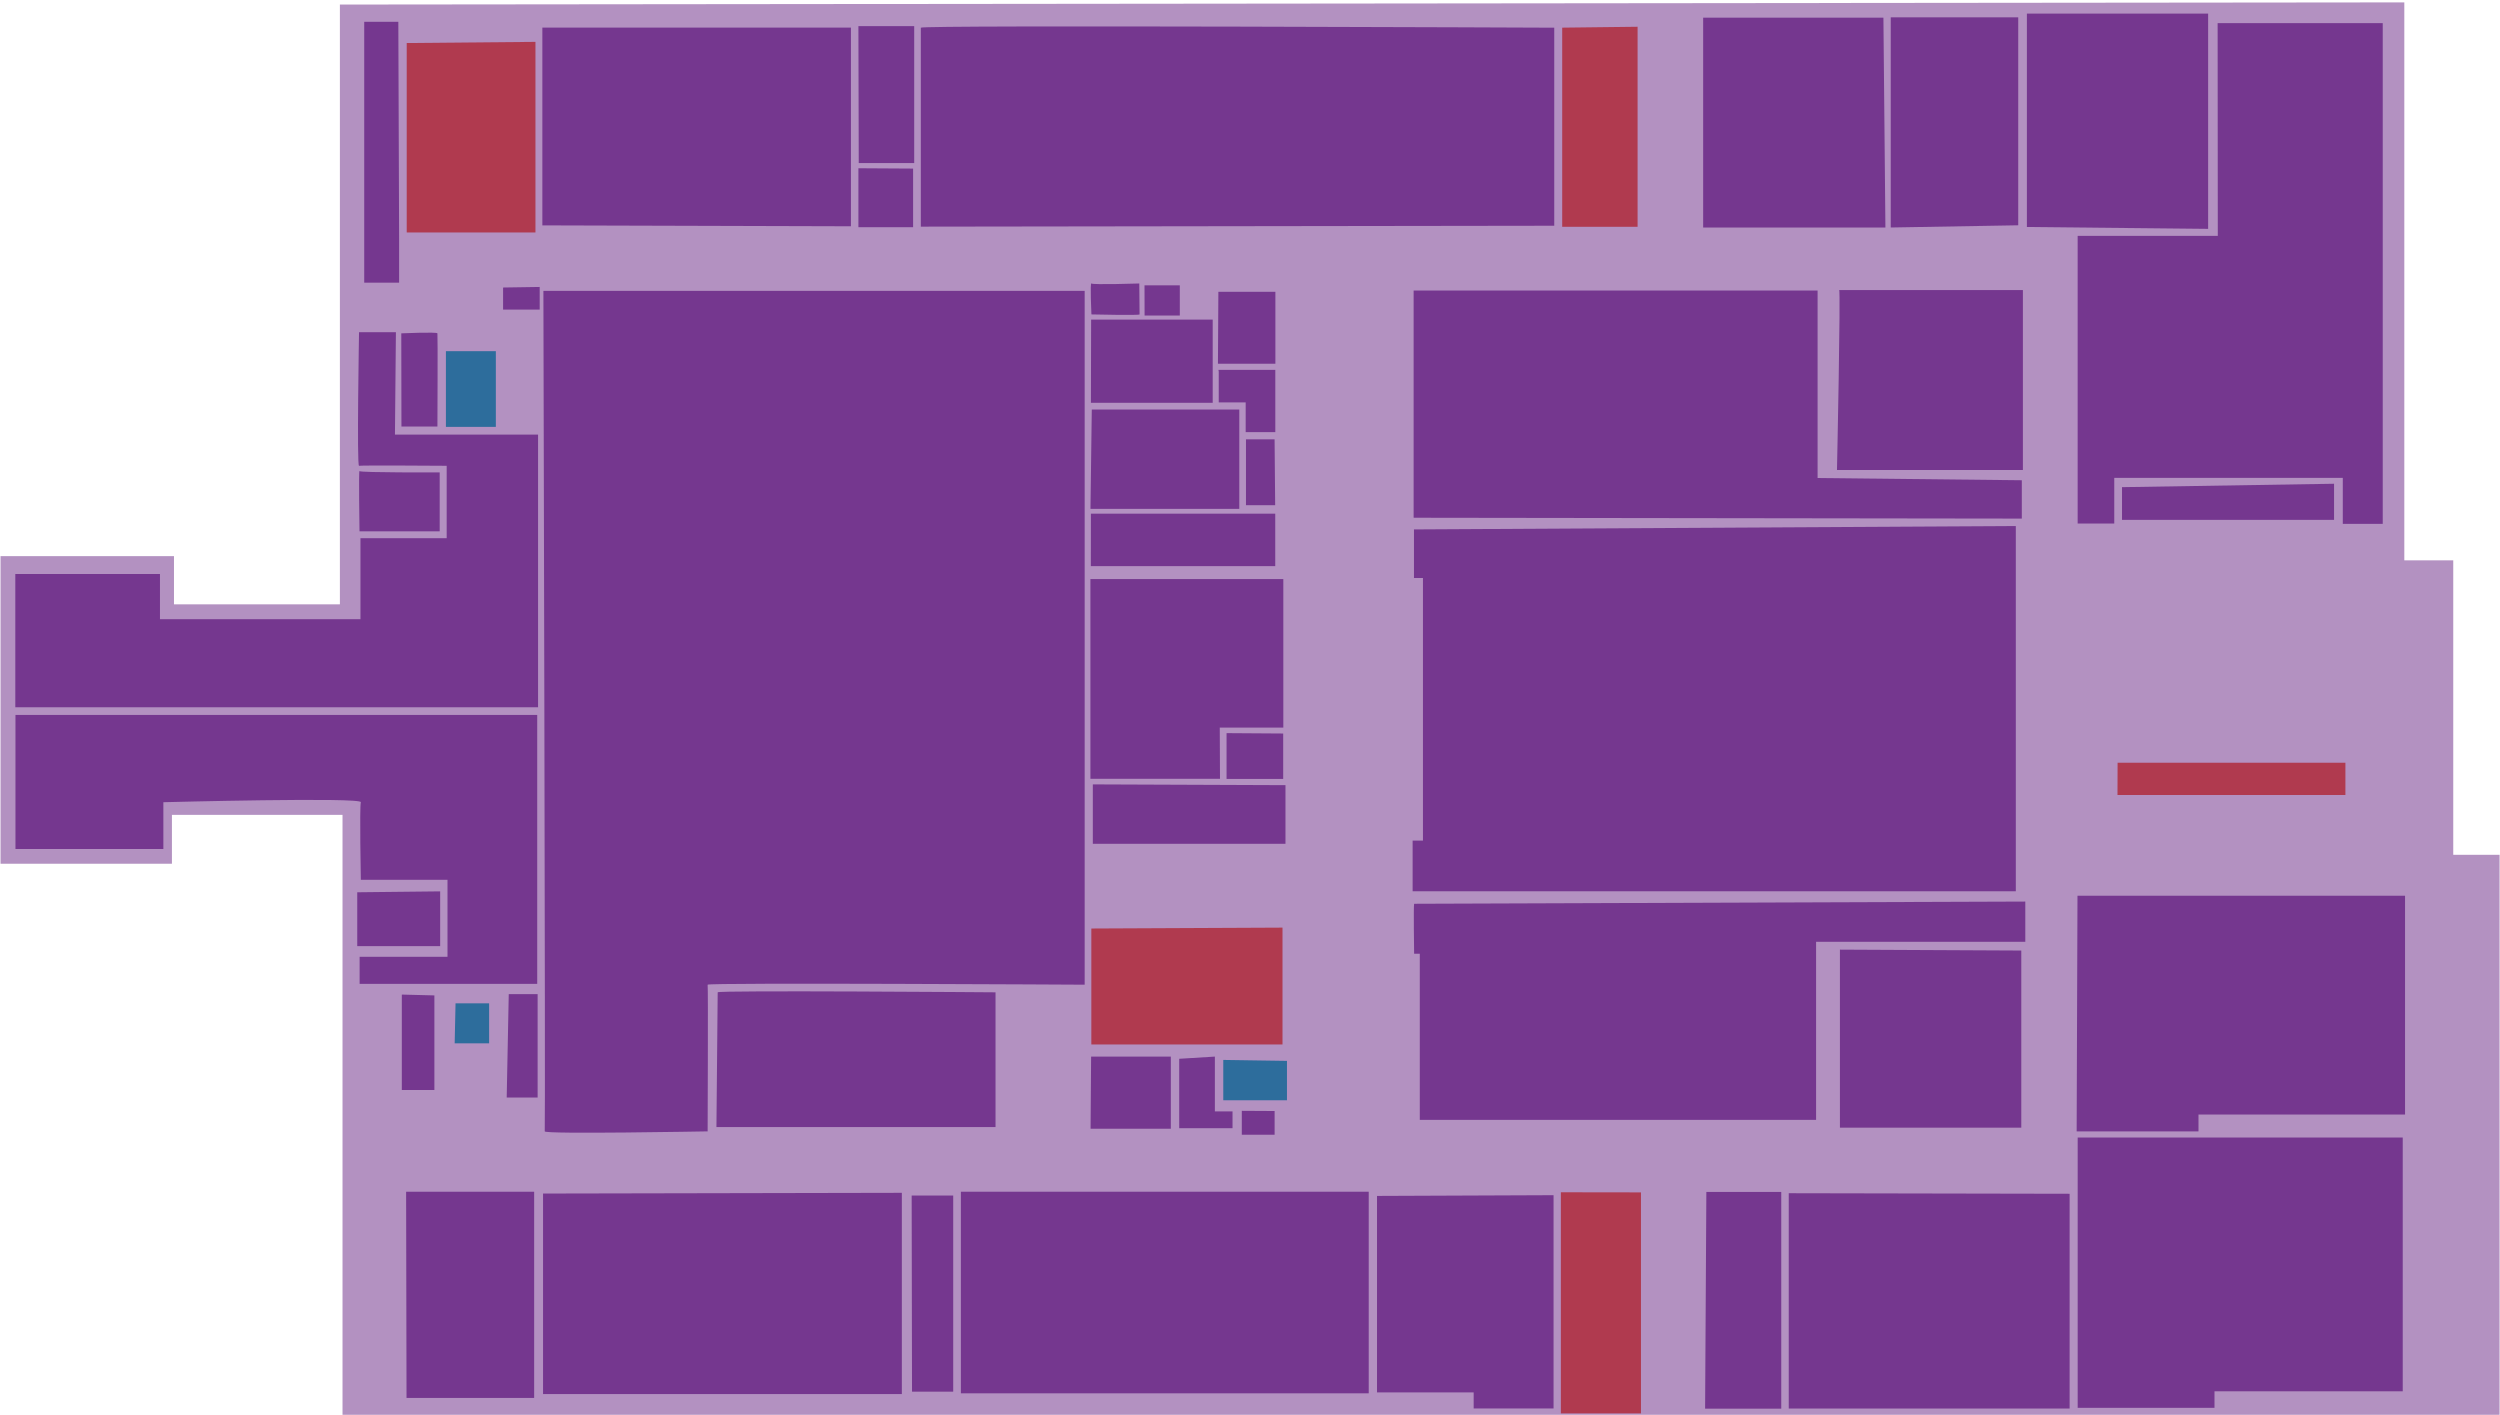 <svg width="885" height="501" viewBox="0 0 885 501" fill="none" xmlns="http://www.w3.org/2000/svg">
<g id="BusinessSchoolLevel2">
<g id="level 2">
<path id="Vector" opacity="0.55" d="M120.318 1.611V213.931H61.59V196.866H0.186V305.759H60.862V288.472H121.25V500.845H884.851V302.598H868.453V198.365H851.13V0.845L120.318 1.611Z" fill="#75378F"/>
</g>
<g id="201">
<path id="Vector_2" d="M143.765 421.877H189.088V494.87H143.91L143.765 421.877Z" fill="#75378F"/>
</g>
<g id="202">
<path id="Vector_3" d="M153.772 352.375V385.864H142.242V352.078L153.772 352.375Z" fill="#75378F"/>
</g>
<g id="203">
<path id="Vector_4" d="M180.096 351.929H190.321V388.537H179.371L180.096 351.929Z" fill="#75378F"/>
</g>
<g id="201c">
<path id="Vector_5" d="M127.303 338.712H158.413V311.46H127.738C127.738 311.46 127.244 285.83 127.738 283.986C128.233 282.142 57.831 283.986 57.831 283.986V300.545H5.474V253.096H190.176V348.291H127.303V338.712Z" fill="#75378F"/>
</g>
<g id="201d">
<path id="Vector_6" d="M155.82 315.542V334.935H126.465V315.866L155.82 315.542Z" fill="#75378F"/>
</g>
<g id="204">
<path id="Vector_7" d="M319.255 422.257V493.492H192.24V422.516L319.255 422.257Z" fill="#75378F"/>
</g>
<g id="205">
<path id="Vector_8" d="M340.151 421.869H484.527V493.234H340.151V421.869Z" fill="#75378F"/>
</g>
<g id="205a">
<path id="Vector_9" d="M322.728 423.227H337.437V492.652H322.854L322.728 423.227Z" fill="#75378F"/>
</g>
<g id="206">
<path id="Vector_10" d="M254.061 351.281C253.619 350.505 352.416 351.281 352.416 351.281V398.986H253.619L254.061 351.281Z" fill="#75378F"/>
</g>
<g id="207">
<path id="Vector_11" d="M386.253 374.034H414.472V399.568H386.064L386.253 374.034Z" fill="#75378F"/>
</g>
<g id="208">
<path id="Vector_12" d="M417.439 374.81V399.374H436.315V393.427H430.065V374.034" fill="#75378F"/>
</g>
<g id="209">
<path id="Vector_13" d="M439.598 393.233V401.701H451.213V393.298L439.598 393.233Z" fill="#75378F"/>
</g>
<g id="210">
<path id="Vector_14" d="M487.46 423.356V492.91H521.676V498.599H549.958V423.097L487.46 423.356Z" fill="#75378F"/>
</g>
<g id="211">
<path id="Vector_15" d="M604.05 421.934H630.564V498.663H603.608L604.05 421.934Z" fill="#75378F"/>
</g>
<g id="212">
<path id="Vector_16" d="M715.536 336.492V399.194H651.333V336.168L715.536 336.492Z" fill="#75378F"/>
</g>
<g id="213">
<path id="Vector_17" d="M633.216 422.4V498.613H732.644V422.594L633.216 422.4Z" fill="#75378F"/>
</g>
<g id="214">
<path id="path3405" d="M735.497 402.684V498.371H783.93V492.519H850.569V402.684H735.497Z" fill="#75378F"/>
</g>
<g id="215">
<path id="Vector_18" d="M735.135 400.524H778.265V394.551H851.385V317.084H735.43L735.135 400.524Z" fill="#75378F"/>
</g>
<g id="216">
<path id="Vector_19" d="M785.041 8.197H843.49V185.453H829.349V169.163H748.451V185.332H735.489V83.491H785.1L785.041 8.197Z" fill="#75378F"/>
</g>
<g id="217">
<path id="Vector_20" d="M781.682 81.018V4.818H717.518V80.354L781.682 81.018Z" fill="#75378F"/>
</g>
<g id="218">
<path id="Vector_21" d="M651.056 102.677H716.104V166.388H650.29C650.29 166.388 651.645 102.436 651.056 102.677Z" fill="#75378F"/>
</g>
<g id="219">
<path id="Vector_22" d="M714.454 79.751V6.145H669.321V80.535L714.454 79.751Z" fill="#75378F"/>
</g>
<g id="220">
<path id="Vector_23" d="M666.728 6.266H602.918V80.535H667.435L666.728 6.266Z" fill="#75378F"/>
</g>
<g id="221">
<path id="Vector_24" d="M715.721 170.008V183.582L500.425 183.281V102.858H643.425V169.223L715.721 170.008Z" fill="#75378F"/>
</g>
<g id="222">
<path id="Vector_25" d="M500.543 187.415V204.61H503.724V297.582H500.071V315.501H713.599V186.209L500.543 187.415Z" fill="#75378F"/>
</g>
<g id="216a">
<path id="Vector_26" d="M751.19 172.453V184.037H826.255V171.246L751.19 172.453Z" fill="#75378F"/>
</g>
<g id="223">
<path id="Vector_27" d="M500.602 319.937C500.344 320.897 500.602 337.614 500.602 337.614H502.605V396.438H642.895V333.391H716.958V319.153L500.602 319.937Z" fill="#75378F"/>
</g>
<g id="224">
<path id="Vector_28" d="M386.858 277.673V298.705H455.057V277.948L386.858 277.673Z" fill="#75378F"/>
</g>
<g id="225">
<path id="Vector_29" d="M454.251 259.665V275.748H434.203V259.527L454.251 259.665Z" fill="#75378F"/>
</g>
<g id="225a">
<path id="Vector_30" d="M431.797 257.57H454.296V204.999H386.008V275.702H431.877L431.797 257.57Z" fill="#75378F"/>
</g>
<g id="227">
<path id="Vector_31" d="M431.304 103.296H451.487V128.754H431.15L431.304 103.296Z" fill="#75378F"/>
</g>
<g id="226">
<path id="Vector_32" d="M451.204 155.519H441.074V178.845H451.41L451.204 155.519Z" fill="#75378F"/>
</g>
<g id="226a">
<path id="Vector_33" d="M386.181 181.85H451.435V200.41H386.156L386.181 181.85Z" fill="#75378F"/>
</g>
<g id="226b">
<path id="Vector_34" d="M386.49 144.971H438.709V180.143H386.027L386.49 144.971Z" fill="#75378F"/>
</g>
<g id="228">
<path id="Vector_35" d="M386.259 113.142H429.298V142.601H386.182L386.259 113.142Z" fill="#75378F"/>
</g>
<g id="228a">
<path id="Vector_36" d="M431.432 131.57V142.443H440.971V152.974H451.461V130.939H431.33L431.432 131.57Z" fill="#75378F"/>
</g>
<g id="230">
<path id="Vector_37" d="M403.408 111.304C403.536 111.699 386.362 111.304 386.362 111.304C386.362 111.304 385.828 99.818 386.362 100.352C386.895 100.885 403.305 100.352 403.305 100.352L403.408 111.304Z" fill="#75378F"/>
</g>
<g id="229">
<path id="Vector_38" d="M405.182 111.699H417.651V101.01H405.156L405.182 111.699Z" fill="#75378F"/>
</g>
<g id="231">
<path id="Vector_39" d="M325.97 80.232C325.97 80.232 325.97 10.812 325.97 9.804C325.97 8.796 550.205 9.804 550.205 9.804V79.911L325.97 80.232Z" fill="#75378F"/>
</g>
<g id="232">
<path id="Vector_40" d="M323.237 59.68V80.422H303.876V59.56L323.237 59.68Z" fill="#75378F"/>
</g>
<g id="232a">
<path id="Vector_41" d="M303.993 57.726H323.626V9.26H303.876L303.993 57.726Z" fill="#75378F"/>
</g>
<g id="232b">
<path id="Vector_42" d="M301.227 80.103V9.779H191.995V79.784L301.227 80.103Z" fill="#75378F"/>
</g>
<g id="233">
<path id="Vector_43" d="M191.049 101.582V109.598H178.094V101.78L191.049 101.582Z" fill="#75378F"/>
</g>
<g id="234">
<path id="Vector_44" d="M141.285 84.38V100.074H128.936V7.72H141.01L141.285 84.38Z" fill="#75378F"/>
</g>
<g id="234b">
<path id="Vector_45" d="M142.057 118.002C142.057 118.002 154.701 117.454 154.847 118.002C154.994 118.549 154.847 150.997 154.847 150.997H142.112L142.057 118.002Z" fill="#75378F"/>
</g>
<g id="234a">
<path id="Vector_46" d="M140.151 117.597H127.096C127.096 117.597 126.284 165.109 127.096 164.891C127.907 164.674 158.125 164.891 158.125 164.891V190.518H127.604V219.2H56.627V203.192H5.421V250.382H190.476V153.849H139.812L140.151 117.597Z" fill="#75378F"/>
</g>
<g id="234c">
<path id="Vector_47" d="M155.649 167.221V188.09H127.265C127.265 188.09 126.923 166.177 127.265 166.769C127.607 167.362 155.649 167.221 155.649 167.221Z" fill="#75378F"/>
</g>
<g id="234d">
<path id="Vector_48" d="M192.363 102.97H383.97V348.581C383.97 348.581 250.293 347.802 250.502 348.581C250.71 349.36 250.502 400.504 250.502 400.504C250.502 400.504 192.55 401.576 192.837 400.504C193.124 399.433 192.363 102.97 192.363 102.97Z" fill="#75378F"/>
</g>
<g id="elevator A level 2">
<path id="Vector_49" d="M161.261 355.18H173.148V369.345H160.954L161.261 355.18Z" fill="#2D6D9C"/>
</g>
<g id="stairs A level 2">
<path id="Vector_50" d="M386.332 328.695V369.747H454.006V328.376L386.332 328.695Z" fill="#B03A4F"/>
</g>
<g id="stairs B level 2">
<path id="Vector_51" d="M552.546 422.063V500.349H580.906V422.103L552.546 422.063Z" fill="#B03A4F"/>
</g>
<g id="stairs C level 2">
<path id="Vector_52" d="M749.627 270.002H830.277V281.419H749.589L749.627 270.002Z" fill="#B03A4F"/>
</g>
<g id="stairs D level 2">
<path id="Vector_53" d="M553.018 9.789V80.278H579.707V9.471L553.018 9.789Z" fill="#B03A4F"/>
</g>
<g id="elevator B level 2">
<path id="Vector_54" d="M433.039 375.214V389.491H455.585V375.552" fill="#2D6D9C"/>
</g>
<g id="elevator C level 2">
<path id="Vector_55" d="M157.854 124.316V151.112H175.53V124.316H157.854Z" fill="#2D6D9C"/>
</g>
<g id="stairs E level 2">
<path id="Vector_56" d="M143.979 15.233V82.295H189.553V14.82L143.979 15.233Z" fill="#B03A4F"/>
</g>
</g>
</svg>
